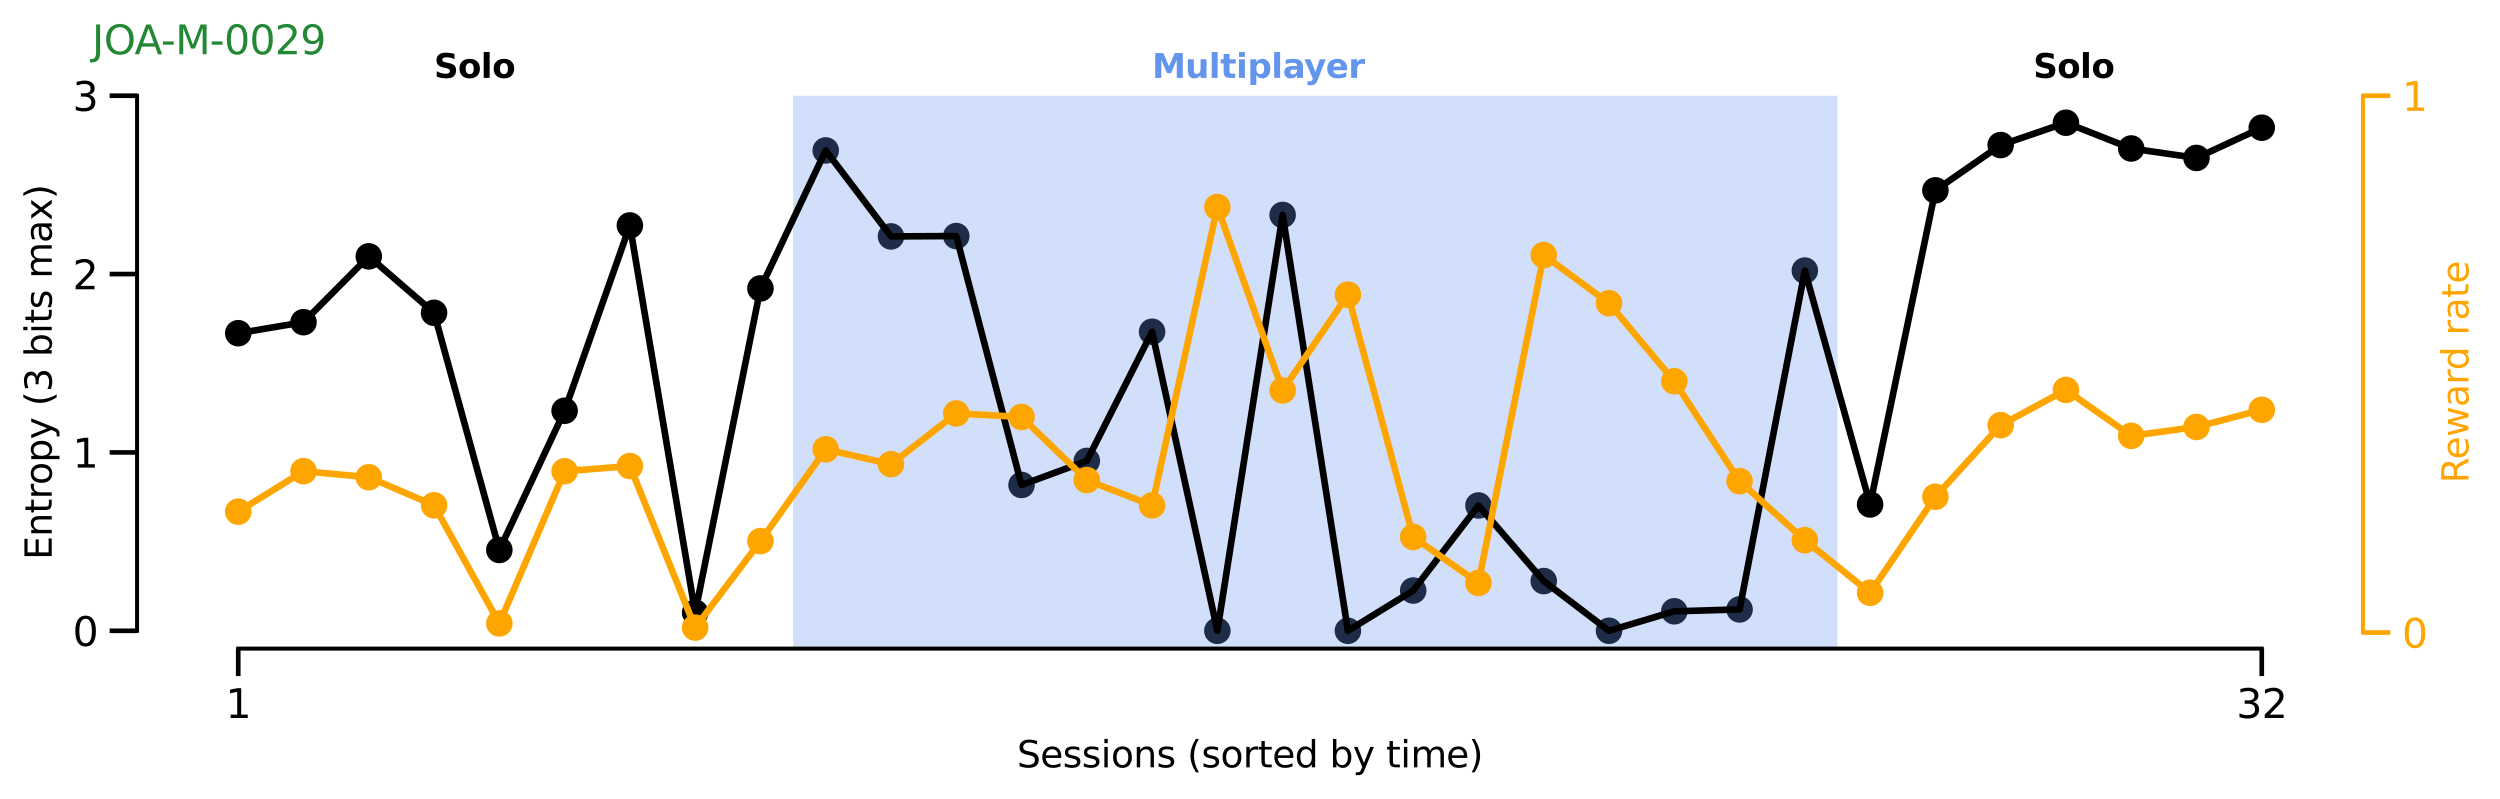 <?xml version="1.0" encoding="utf-8" standalone="no"?>
<!DOCTYPE svg PUBLIC "-//W3C//DTD SVG 1.1//EN"
  "http://www.w3.org/Graphics/SVG/1.1/DTD/svg11.dtd">
<svg xmlns:xlink="http://www.w3.org/1999/xlink" width="752.062pt" height="240.33pt" viewBox="0 0 752.062 240.33" xmlns="http://www.w3.org/2000/svg" version="1.1">
 <defs>
  <style type="text/css">*{stroke-linejoin: round; stroke-linecap: butt}</style>
 </defs>
 <g id="figure_1">
  <g id="patch_1">
   <path d="M 0 240.33 
L 752.062 240.33 
L 752.062 0 
L 0 0 
L 0 240.33 
z
" style="fill: none"/>
  </g>
  <g id="axes_1">
   <g id="patch_2">
    <path d="M 41.231 195.12 
L 710.831 195.12 
L 710.831 28.8 
L 41.231 28.8 
L 41.231 195.12 
z
" style="fill: none"/>
   </g>
   <g id="PathCollection_1">
    <defs>
     <path id="mc08b52b706" d="M 0 3.5 
C 0.928 3.5 1.819 3.131 2.475 2.475 
C 3.131 1.819 3.5 0.928 3.5 0 
C 3.5 -0.928 3.131 -1.819 2.475 -2.475 
C 1.819 -3.131 0.928 -3.5 0 -3.5 
C -0.928 -3.5 -1.819 -3.131 -2.475 -2.475 
C -3.131 -1.819 -3.5 -0.928 -3.5 0 
C -3.5 0.928 -3.131 1.819 -2.475 2.475 
C -1.819 3.131 -0.928 3.5 0 3.5 
z
" style="stroke: #000000"/>
    </defs>
    <g clip-path="url(#pdc234f797a)">
     <use xlink:href="#mc08b52b706" x="71.667" y="100.238" style="stroke: #000000"/>
     <use xlink:href="#mc08b52b706" x="91.304" y="96.921" style="stroke: #000000"/>
     <use xlink:href="#mc08b52b706" x="110.94" y="77.117" style="stroke: #000000"/>
     <use xlink:href="#mc08b52b706" x="130.576" y="94.098" style="stroke: #000000"/>
     <use xlink:href="#mc08b52b706" x="150.213" y="165.441" style="stroke: #000000"/>
     <use xlink:href="#mc08b52b706" x="169.849" y="123.566" style="stroke: #000000"/>
     <use xlink:href="#mc08b52b706" x="189.485" y="67.819" style="stroke: #000000"/>
     <use xlink:href="#mc08b52b706" x="209.122" y="184.305" style="stroke: #000000"/>
     <use xlink:href="#mc08b52b706" x="228.758" y="86.764" style="stroke: #000000"/>
     <use xlink:href="#mc08b52b706" x="248.395" y="45.256" style="stroke: #000000"/>
     <use xlink:href="#mc08b52b706" x="268.031" y="71.117" style="stroke: #000000"/>
     <use xlink:href="#mc08b52b706" x="287.667" y="71.014" style="stroke: #000000"/>
     <use xlink:href="#mc08b52b706" x="307.304" y="145.889" style="stroke: #000000"/>
     <use xlink:href="#mc08b52b706" x="326.94" y="138.654" style="stroke: #000000"/>
     <use xlink:href="#mc08b52b706" x="346.576" y="99.801" style="stroke: #000000"/>
     <use xlink:href="#mc08b52b706" x="366.213" y="189.755" style="stroke: #000000"/>
     <use xlink:href="#mc08b52b706" x="385.849" y="64.656" style="stroke: #000000"/>
     <use xlink:href="#mc08b52b706" x="405.485" y="189.755" style="stroke: #000000"/>
     <use xlink:href="#mc08b52b706" x="425.122" y="177.649" style="stroke: #000000"/>
     <use xlink:href="#mc08b52b706" x="444.758" y="152.057" style="stroke: #000000"/>
     <use xlink:href="#mc08b52b706" x="464.395" y="174.801" style="stroke: #000000"/>
     <use xlink:href="#mc08b52b706" x="484.031" y="189.755" style="stroke: #000000"/>
     <use xlink:href="#mc08b52b706" x="503.667" y="183.893" style="stroke: #000000"/>
     <use xlink:href="#mc08b52b706" x="523.304" y="183.332" style="stroke: #000000"/>
     <use xlink:href="#mc08b52b706" x="542.94" y="81.395" style="stroke: #000000"/>
     <use xlink:href="#mc08b52b706" x="562.576" y="151.754" style="stroke: #000000"/>
     <use xlink:href="#mc08b52b706" x="582.213" y="57.263" style="stroke: #000000"/>
     <use xlink:href="#mc08b52b706" x="601.849" y="43.635" style="stroke: #000000"/>
     <use xlink:href="#mc08b52b706" x="621.485" y="36.917" style="stroke: #000000"/>
     <use xlink:href="#mc08b52b706" x="641.122" y="44.67" style="stroke: #000000"/>
     <use xlink:href="#mc08b52b706" x="660.758" y="47.511" style="stroke: #000000"/>
     <use xlink:href="#mc08b52b706" x="680.395" y="38.418" style="stroke: #000000"/>
    </g>
   </g>
   <g id="patch_3">
    <path d="M 238.576 195.12 
L 552.758 195.12 
L 552.758 28.8 
L 238.576 28.8 
z
" clip-path="url(#pdc234f797a)" style="fill: #6495ed; opacity: 0.3"/>
   </g>
   <g id="matplotlib.axis_1">
    <g id="xtick_1">
     <g id="line2d_1">
      <defs>
       <path id="ma9e81894f5" d="M 0 0 
L 0 8.25 
" style="stroke: #000000; stroke-width: 1.4"/>
      </defs>
      <g>
       <use xlink:href="#ma9e81894f5" x="71.667" y="195.12" style="stroke: #000000; stroke-width: 1.4"/>
      </g>
     </g>
     <g id="text_1">
      <!-- 1 -->
      <g transform="translate(67.85 215.988) scale(0.12 -0.12)">
       <defs>
        <path id="DejaVuSans-31" d="M 794 531 
L 1825 531 
L 1825 4091 
L 703 3866 
L 703 4441 
L 1819 4666 
L 2450 4666 
L 2450 531 
L 3481 531 
L 3481 0 
L 794 0 
L 794 531 
z
" transform="scale(0.016)"/>
       </defs>
       <use xlink:href="#DejaVuSans-31"/>
      </g>
     </g>
    </g>
    <g id="xtick_2">
     <g id="line2d_2">
      <g>
       <use xlink:href="#ma9e81894f5" x="680.395" y="195.12" style="stroke: #000000; stroke-width: 1.4"/>
      </g>
     </g>
     <g id="text_2">
      <!-- 32 -->
      <g transform="translate(672.76 215.988) scale(0.12 -0.12)">
       <defs>
        <path id="DejaVuSans-33" d="M 2597 2516 
Q 3050 2419 3304 2112 
Q 3559 1806 3559 1356 
Q 3559 666 3084 287 
Q 2609 -91 1734 -91 
Q 1441 -91 1130 -33 
Q 819 25 488 141 
L 488 750 
Q 750 597 1062 519 
Q 1375 441 1716 441 
Q 2309 441 2620 675 
Q 2931 909 2931 1356 
Q 2931 1769 2642 2001 
Q 2353 2234 1838 2234 
L 1294 2234 
L 1294 2753 
L 1863 2753 
Q 2328 2753 2575 2939 
Q 2822 3125 2822 3475 
Q 2822 3834 2567 4026 
Q 2313 4219 1838 4219 
Q 1578 4219 1281 4162 
Q 984 4106 628 3988 
L 628 4550 
Q 988 4650 1302 4700 
Q 1616 4750 1894 4750 
Q 2613 4750 3031 4423 
Q 3450 4097 3450 3541 
Q 3450 3153 3228 2886 
Q 3006 2619 2597 2516 
z
" transform="scale(0.016)"/>
        <path id="DejaVuSans-32" d="M 1228 531 
L 3431 531 
L 3431 0 
L 469 0 
L 469 531 
Q 828 903 1448 1529 
Q 2069 2156 2228 2338 
Q 2531 2678 2651 2914 
Q 2772 3150 2772 3378 
Q 2772 3750 2511 3984 
Q 2250 4219 1831 4219 
Q 1534 4219 1204 4116 
Q 875 4013 500 3803 
L 500 4441 
Q 881 4594 1212 4672 
Q 1544 4750 1819 4750 
Q 2544 4750 2975 4387 
Q 3406 4025 3406 3419 
Q 3406 3131 3298 2873 
Q 3191 2616 2906 2266 
Q 2828 2175 2409 1742 
Q 1991 1309 1228 531 
z
" transform="scale(0.016)"/>
       </defs>
       <use xlink:href="#DejaVuSans-33"/>
       <use xlink:href="#DejaVuSans-32" transform="translate(63.623 0)"/>
      </g>
     </g>
    </g>
    <g id="text_3">
     <!-- Sessions (sorted by time) -->
     <g transform="translate(305.949 230.842) scale(0.11 -0.11)">
      <defs>
       <path id="DejaVuSans-53" d="M 3425 4513 
L 3425 3897 
Q 3066 4069 2747 4153 
Q 2428 4238 2131 4238 
Q 1616 4238 1336 4038 
Q 1056 3838 1056 3469 
Q 1056 3159 1242 3001 
Q 1428 2844 1947 2747 
L 2328 2669 
Q 3034 2534 3370 2195 
Q 3706 1856 3706 1288 
Q 3706 609 3251 259 
Q 2797 -91 1919 -91 
Q 1588 -91 1214 -16 
Q 841 59 441 206 
L 441 856 
Q 825 641 1194 531 
Q 1563 422 1919 422 
Q 2459 422 2753 634 
Q 3047 847 3047 1241 
Q 3047 1584 2836 1778 
Q 2625 1972 2144 2069 
L 1759 2144 
Q 1053 2284 737 2584 
Q 422 2884 422 3419 
Q 422 4038 858 4394 
Q 1294 4750 2059 4750 
Q 2388 4750 2728 4690 
Q 3069 4631 3425 4513 
z
" transform="scale(0.016)"/>
       <path id="DejaVuSans-65" d="M 3597 1894 
L 3597 1613 
L 953 1613 
Q 991 1019 1311 708 
Q 1631 397 2203 397 
Q 2534 397 2845 478 
Q 3156 559 3463 722 
L 3463 178 
Q 3153 47 2828 -22 
Q 2503 -91 2169 -91 
Q 1331 -91 842 396 
Q 353 884 353 1716 
Q 353 2575 817 3079 
Q 1281 3584 2069 3584 
Q 2775 3584 3186 3129 
Q 3597 2675 3597 1894 
z
M 3022 2063 
Q 3016 2534 2758 2815 
Q 2500 3097 2075 3097 
Q 1594 3097 1305 2825 
Q 1016 2553 972 2059 
L 3022 2063 
z
" transform="scale(0.016)"/>
       <path id="DejaVuSans-73" d="M 2834 3397 
L 2834 2853 
Q 2591 2978 2328 3040 
Q 2066 3103 1784 3103 
Q 1356 3103 1142 2972 
Q 928 2841 928 2578 
Q 928 2378 1081 2264 
Q 1234 2150 1697 2047 
L 1894 2003 
Q 2506 1872 2764 1633 
Q 3022 1394 3022 966 
Q 3022 478 2636 193 
Q 2250 -91 1575 -91 
Q 1294 -91 989 -36 
Q 684 19 347 128 
L 347 722 
Q 666 556 975 473 
Q 1284 391 1588 391 
Q 1994 391 2212 530 
Q 2431 669 2431 922 
Q 2431 1156 2273 1281 
Q 2116 1406 1581 1522 
L 1381 1569 
Q 847 1681 609 1914 
Q 372 2147 372 2553 
Q 372 3047 722 3315 
Q 1072 3584 1716 3584 
Q 2034 3584 2315 3537 
Q 2597 3491 2834 3397 
z
" transform="scale(0.016)"/>
       <path id="DejaVuSans-69" d="M 603 3500 
L 1178 3500 
L 1178 0 
L 603 0 
L 603 3500 
z
M 603 4863 
L 1178 4863 
L 1178 4134 
L 603 4134 
L 603 4863 
z
" transform="scale(0.016)"/>
       <path id="DejaVuSans-6f" d="M 1959 3097 
Q 1497 3097 1228 2736 
Q 959 2375 959 1747 
Q 959 1119 1226 758 
Q 1494 397 1959 397 
Q 2419 397 2687 759 
Q 2956 1122 2956 1747 
Q 2956 2369 2687 2733 
Q 2419 3097 1959 3097 
z
M 1959 3584 
Q 2709 3584 3137 3096 
Q 3566 2609 3566 1747 
Q 3566 888 3137 398 
Q 2709 -91 1959 -91 
Q 1206 -91 779 398 
Q 353 888 353 1747 
Q 353 2609 779 3096 
Q 1206 3584 1959 3584 
z
" transform="scale(0.016)"/>
       <path id="DejaVuSans-6e" d="M 3513 2113 
L 3513 0 
L 2938 0 
L 2938 2094 
Q 2938 2591 2744 2837 
Q 2550 3084 2163 3084 
Q 1697 3084 1428 2787 
Q 1159 2491 1159 1978 
L 1159 0 
L 581 0 
L 581 3500 
L 1159 3500 
L 1159 2956 
Q 1366 3272 1645 3428 
Q 1925 3584 2291 3584 
Q 2894 3584 3203 3211 
Q 3513 2838 3513 2113 
z
" transform="scale(0.016)"/>
       <path id="DejaVuSans-20" transform="scale(0.016)"/>
       <path id="DejaVuSans-28" d="M 1984 4856 
Q 1566 4138 1362 3434 
Q 1159 2731 1159 2009 
Q 1159 1288 1364 580 
Q 1569 -128 1984 -844 
L 1484 -844 
Q 1016 -109 783 600 
Q 550 1309 550 2009 
Q 550 2706 781 3412 
Q 1013 4119 1484 4856 
L 1984 4856 
z
" transform="scale(0.016)"/>
       <path id="DejaVuSans-72" d="M 2631 2963 
Q 2534 3019 2420 3045 
Q 2306 3072 2169 3072 
Q 1681 3072 1420 2755 
Q 1159 2438 1159 1844 
L 1159 0 
L 581 0 
L 581 3500 
L 1159 3500 
L 1159 2956 
Q 1341 3275 1631 3429 
Q 1922 3584 2338 3584 
Q 2397 3584 2469 3576 
Q 2541 3569 2628 3553 
L 2631 2963 
z
" transform="scale(0.016)"/>
       <path id="DejaVuSans-74" d="M 1172 4494 
L 1172 3500 
L 2356 3500 
L 2356 3053 
L 1172 3053 
L 1172 1153 
Q 1172 725 1289 603 
Q 1406 481 1766 481 
L 2356 481 
L 2356 0 
L 1766 0 
Q 1100 0 847 248 
Q 594 497 594 1153 
L 594 3053 
L 172 3053 
L 172 3500 
L 594 3500 
L 594 4494 
L 1172 4494 
z
" transform="scale(0.016)"/>
       <path id="DejaVuSans-64" d="M 2906 2969 
L 2906 4863 
L 3481 4863 
L 3481 0 
L 2906 0 
L 2906 525 
Q 2725 213 2448 61 
Q 2172 -91 1784 -91 
Q 1150 -91 751 415 
Q 353 922 353 1747 
Q 353 2572 751 3078 
Q 1150 3584 1784 3584 
Q 2172 3584 2448 3432 
Q 2725 3281 2906 2969 
z
M 947 1747 
Q 947 1113 1208 752 
Q 1469 391 1925 391 
Q 2381 391 2643 752 
Q 2906 1113 2906 1747 
Q 2906 2381 2643 2742 
Q 2381 3103 1925 3103 
Q 1469 3103 1208 2742 
Q 947 2381 947 1747 
z
" transform="scale(0.016)"/>
       <path id="DejaVuSans-62" d="M 3116 1747 
Q 3116 2381 2855 2742 
Q 2594 3103 2138 3103 
Q 1681 3103 1420 2742 
Q 1159 2381 1159 1747 
Q 1159 1113 1420 752 
Q 1681 391 2138 391 
Q 2594 391 2855 752 
Q 3116 1113 3116 1747 
z
M 1159 2969 
Q 1341 3281 1617 3432 
Q 1894 3584 2278 3584 
Q 2916 3584 3314 3078 
Q 3713 2572 3713 1747 
Q 3713 922 3314 415 
Q 2916 -91 2278 -91 
Q 1894 -91 1617 61 
Q 1341 213 1159 525 
L 1159 0 
L 581 0 
L 581 4863 
L 1159 4863 
L 1159 2969 
z
" transform="scale(0.016)"/>
       <path id="DejaVuSans-79" d="M 2059 -325 
Q 1816 -950 1584 -1140 
Q 1353 -1331 966 -1331 
L 506 -1331 
L 506 -850 
L 844 -850 
Q 1081 -850 1212 -737 
Q 1344 -625 1503 -206 
L 1606 56 
L 191 3500 
L 800 3500 
L 1894 763 
L 2988 3500 
L 3597 3500 
L 2059 -325 
z
" transform="scale(0.016)"/>
       <path id="DejaVuSans-6d" d="M 3328 2828 
Q 3544 3216 3844 3400 
Q 4144 3584 4550 3584 
Q 5097 3584 5394 3201 
Q 5691 2819 5691 2113 
L 5691 0 
L 5113 0 
L 5113 2094 
Q 5113 2597 4934 2840 
Q 4756 3084 4391 3084 
Q 3944 3084 3684 2787 
Q 3425 2491 3425 1978 
L 3425 0 
L 2847 0 
L 2847 2094 
Q 2847 2600 2669 2842 
Q 2491 3084 2119 3084 
Q 1678 3084 1418 2786 
Q 1159 2488 1159 1978 
L 1159 0 
L 581 0 
L 581 3500 
L 1159 3500 
L 1159 2956 
Q 1356 3278 1631 3431 
Q 1906 3584 2284 3584 
Q 2666 3584 2933 3390 
Q 3200 3197 3328 2828 
z
" transform="scale(0.016)"/>
       <path id="DejaVuSans-29" d="M 513 4856 
L 1013 4856 
Q 1481 4119 1714 3412 
Q 1947 2706 1947 2009 
Q 1947 1309 1714 600 
Q 1481 -109 1013 -844 
L 513 -844 
Q 928 -128 1133 580 
Q 1338 1288 1338 2009 
Q 1338 2731 1133 3434 
Q 928 4138 513 4856 
z
" transform="scale(0.016)"/>
      </defs>
      <use xlink:href="#DejaVuSans-53"/>
      <use xlink:href="#DejaVuSans-65" transform="translate(63.477 0)"/>
      <use xlink:href="#DejaVuSans-73" transform="translate(125 0)"/>
      <use xlink:href="#DejaVuSans-73" transform="translate(177.1 0)"/>
      <use xlink:href="#DejaVuSans-69" transform="translate(229.199 0)"/>
      <use xlink:href="#DejaVuSans-6f" transform="translate(256.982 0)"/>
      <use xlink:href="#DejaVuSans-6e" transform="translate(318.164 0)"/>
      <use xlink:href="#DejaVuSans-73" transform="translate(381.543 0)"/>
      <use xlink:href="#DejaVuSans-20" transform="translate(433.643 0)"/>
      <use xlink:href="#DejaVuSans-28" transform="translate(465.43 0)"/>
      <use xlink:href="#DejaVuSans-73" transform="translate(504.443 0)"/>
      <use xlink:href="#DejaVuSans-6f" transform="translate(556.543 0)"/>
      <use xlink:href="#DejaVuSans-72" transform="translate(617.725 0)"/>
      <use xlink:href="#DejaVuSans-74" transform="translate(658.838 0)"/>
      <use xlink:href="#DejaVuSans-65" transform="translate(698.047 0)"/>
      <use xlink:href="#DejaVuSans-64" transform="translate(759.57 0)"/>
      <use xlink:href="#DejaVuSans-20" transform="translate(823.047 0)"/>
      <use xlink:href="#DejaVuSans-62" transform="translate(854.834 0)"/>
      <use xlink:href="#DejaVuSans-79" transform="translate(918.311 0)"/>
      <use xlink:href="#DejaVuSans-20" transform="translate(977.49 0)"/>
      <use xlink:href="#DejaVuSans-74" transform="translate(1009.277 0)"/>
      <use xlink:href="#DejaVuSans-69" transform="translate(1048.486 0)"/>
      <use xlink:href="#DejaVuSans-6d" transform="translate(1076.27 0)"/>
      <use xlink:href="#DejaVuSans-65" transform="translate(1173.682 0)"/>
      <use xlink:href="#DejaVuSans-29" transform="translate(1235.205 0)"/>
     </g>
    </g>
   </g>
   <g id="matplotlib.axis_2">
    <g id="ytick_1">
     <g id="line2d_3">
      <defs>
       <path id="mdd4c0c4af2" d="M 0 0 
L -8.25 0 
" style="stroke: #000000; stroke-width: 1.4"/>
      </defs>
      <g>
       <use xlink:href="#mdd4c0c4af2" x="41.231" y="189.755" style="stroke: #000000; stroke-width: 1.4"/>
      </g>
     </g>
     <g id="text_4">
      <!-- 0 -->
      <g transform="translate(21.846 194.314) scale(0.12 -0.12)">
       <defs>
        <path id="DejaVuSans-30" d="M 2034 4250 
Q 1547 4250 1301 3770 
Q 1056 3291 1056 2328 
Q 1056 1369 1301 889 
Q 1547 409 2034 409 
Q 2525 409 2770 889 
Q 3016 1369 3016 2328 
Q 3016 3291 2770 3770 
Q 2525 4250 2034 4250 
z
M 2034 4750 
Q 2819 4750 3233 4129 
Q 3647 3509 3647 2328 
Q 3647 1150 3233 529 
Q 2819 -91 2034 -91 
Q 1250 -91 836 529 
Q 422 1150 422 2328 
Q 422 3509 836 4129 
Q 1250 4750 2034 4750 
z
" transform="scale(0.016)"/>
       </defs>
       <use xlink:href="#DejaVuSans-30"/>
      </g>
     </g>
    </g>
    <g id="ytick_2">
     <g id="line2d_4">
      <g>
       <use xlink:href="#mdd4c0c4af2" x="41.231" y="136.103" style="stroke: #000000; stroke-width: 1.4"/>
      </g>
     </g>
     <g id="text_5">
      <!-- 1 -->
      <g transform="translate(21.846 140.662) scale(0.12 -0.12)">
       <use xlink:href="#DejaVuSans-31"/>
      </g>
     </g>
    </g>
    <g id="ytick_3">
     <g id="line2d_5">
      <g>
       <use xlink:href="#mdd4c0c4af2" x="41.231" y="82.452" style="stroke: #000000; stroke-width: 1.4"/>
      </g>
     </g>
     <g id="text_6">
      <!-- 2 -->
      <g transform="translate(21.846 87.011) scale(0.12 -0.12)">
       <use xlink:href="#DejaVuSans-32"/>
      </g>
     </g>
    </g>
    <g id="ytick_4">
     <g id="line2d_6">
      <g>
       <use xlink:href="#mdd4c0c4af2" x="41.231" y="28.8" style="stroke: #000000; stroke-width: 1.4"/>
      </g>
     </g>
     <g id="text_7">
      <!-- 3 -->
      <g transform="translate(21.846 33.359) scale(0.12 -0.12)">
       <use xlink:href="#DejaVuSans-33"/>
      </g>
     </g>
    </g>
    <g id="text_8">
     <!-- Entropy (3 bits max) -->
     <g transform="translate(15.558 168.386) rotate(-90) scale(0.11 -0.11)">
      <defs>
       <path id="DejaVuSans-45" d="M 628 4666 
L 3578 4666 
L 3578 4134 
L 1259 4134 
L 1259 2753 
L 3481 2753 
L 3481 2222 
L 1259 2222 
L 1259 531 
L 3634 531 
L 3634 0 
L 628 0 
L 628 4666 
z
" transform="scale(0.016)"/>
       <path id="DejaVuSans-70" d="M 1159 525 
L 1159 -1331 
L 581 -1331 
L 581 3500 
L 1159 3500 
L 1159 2969 
Q 1341 3281 1617 3432 
Q 1894 3584 2278 3584 
Q 2916 3584 3314 3078 
Q 3713 2572 3713 1747 
Q 3713 922 3314 415 
Q 2916 -91 2278 -91 
Q 1894 -91 1617 61 
Q 1341 213 1159 525 
z
M 3116 1747 
Q 3116 2381 2855 2742 
Q 2594 3103 2138 3103 
Q 1681 3103 1420 2742 
Q 1159 2381 1159 1747 
Q 1159 1113 1420 752 
Q 1681 391 2138 391 
Q 2594 391 2855 752 
Q 3116 1113 3116 1747 
z
" transform="scale(0.016)"/>
       <path id="DejaVuSans-61" d="M 2194 1759 
Q 1497 1759 1228 1600 
Q 959 1441 959 1056 
Q 959 750 1161 570 
Q 1363 391 1709 391 
Q 2188 391 2477 730 
Q 2766 1069 2766 1631 
L 2766 1759 
L 2194 1759 
z
M 3341 1997 
L 3341 0 
L 2766 0 
L 2766 531 
Q 2569 213 2275 61 
Q 1981 -91 1556 -91 
Q 1019 -91 701 211 
Q 384 513 384 1019 
Q 384 1609 779 1909 
Q 1175 2209 1959 2209 
L 2766 2209 
L 2766 2266 
Q 2766 2663 2505 2880 
Q 2244 3097 1772 3097 
Q 1472 3097 1187 3025 
Q 903 2953 641 2809 
L 641 3341 
Q 956 3463 1253 3523 
Q 1550 3584 1831 3584 
Q 2591 3584 2966 3190 
Q 3341 2797 3341 1997 
z
" transform="scale(0.016)"/>
       <path id="DejaVuSans-78" d="M 3513 3500 
L 2247 1797 
L 3578 0 
L 2900 0 
L 1881 1375 
L 863 0 
L 184 0 
L 1544 1831 
L 300 3500 
L 978 3500 
L 1906 2253 
L 2834 3500 
L 3513 3500 
z
" transform="scale(0.016)"/>
      </defs>
      <use xlink:href="#DejaVuSans-45"/>
      <use xlink:href="#DejaVuSans-6e" transform="translate(63.184 0)"/>
      <use xlink:href="#DejaVuSans-74" transform="translate(126.562 0)"/>
      <use xlink:href="#DejaVuSans-72" transform="translate(165.771 0)"/>
      <use xlink:href="#DejaVuSans-6f" transform="translate(204.635 0)"/>
      <use xlink:href="#DejaVuSans-70" transform="translate(265.816 0)"/>
      <use xlink:href="#DejaVuSans-79" transform="translate(329.293 0)"/>
      <use xlink:href="#DejaVuSans-20" transform="translate(388.473 0)"/>
      <use xlink:href="#DejaVuSans-28" transform="translate(420.26 0)"/>
      <use xlink:href="#DejaVuSans-33" transform="translate(459.273 0)"/>
      <use xlink:href="#DejaVuSans-20" transform="translate(522.896 0)"/>
      <use xlink:href="#DejaVuSans-62" transform="translate(554.684 0)"/>
      <use xlink:href="#DejaVuSans-69" transform="translate(618.16 0)"/>
      <use xlink:href="#DejaVuSans-74" transform="translate(645.943 0)"/>
      <use xlink:href="#DejaVuSans-73" transform="translate(685.152 0)"/>
      <use xlink:href="#DejaVuSans-20" transform="translate(737.252 0)"/>
      <use xlink:href="#DejaVuSans-6d" transform="translate(769.039 0)"/>
      <use xlink:href="#DejaVuSans-61" transform="translate(866.451 0)"/>
      <use xlink:href="#DejaVuSans-78" transform="translate(927.73 0)"/>
      <use xlink:href="#DejaVuSans-29" transform="translate(986.91 0)"/>
     </g>
    </g>
   </g>
   <g id="line2d_7">
    <path d="M 71.667 100.238 
L 91.304 96.921 
L 110.94 77.117 
L 130.576 94.098 
L 150.213 165.441 
L 169.849 123.566 
L 189.485 67.819 
L 209.122 184.305 
L 228.758 86.764 
L 248.395 45.256 
L 268.031 71.117 
L 287.667 71.014 
L 307.304 145.889 
L 326.94 138.654 
L 346.576 99.801 
L 366.213 189.755 
L 385.849 64.656 
L 405.485 189.755 
L 425.122 177.649 
L 444.758 152.057 
L 464.395 174.801 
L 484.031 189.755 
L 503.667 183.893 
L 523.304 183.332 
L 542.94 81.395 
L 562.576 151.754 
L 582.213 57.263 
L 601.849 43.635 
L 621.485 36.917 
L 641.122 44.67 
L 660.758 47.511 
L 680.395 38.418 
" clip-path="url(#pdc234f797a)" style="fill: none; stroke: #000000; stroke-width: 2; stroke-linecap: square"/>
   </g>
   <g id="patch_4">
    <path d="M 41.231 189.755 
L 41.231 28.8 
" style="fill: none; stroke: #000000; stroke-width: 1.2; stroke-linejoin: miter; stroke-linecap: square"/>
   </g>
   <g id="patch_5">
    <path d="M 71.667 195.12 
L 680.395 195.12 
" style="fill: none; stroke: #000000; stroke-width: 1.2; stroke-linejoin: miter; stroke-linecap: square"/>
   </g>
   <g id="text_9">
    <!-- Solo -->
    <g transform="translate(130.576 23.435) scale(0.1 -0.1)">
     <defs>
      <path id="DejaVuSans-Bold-53" d="M 3834 4519 
L 3834 3531 
Q 3450 3703 3084 3790 
Q 2719 3878 2394 3878 
Q 1963 3878 1756 3759 
Q 1550 3641 1550 3391 
Q 1550 3203 1689 3098 
Q 1828 2994 2194 2919 
L 2706 2816 
Q 3484 2659 3812 2340 
Q 4141 2022 4141 1434 
Q 4141 663 3683 286 
Q 3225 -91 2284 -91 
Q 1841 -91 1394 -6 
Q 947 78 500 244 
L 500 1259 
Q 947 1022 1364 901 
Q 1781 781 2169 781 
Q 2563 781 2772 912 
Q 2981 1044 2981 1288 
Q 2981 1506 2839 1625 
Q 2697 1744 2272 1838 
L 1806 1941 
Q 1106 2091 782 2419 
Q 459 2747 459 3303 
Q 459 4000 909 4375 
Q 1359 4750 2203 4750 
Q 2588 4750 2994 4692 
Q 3400 4634 3834 4519 
z
" transform="scale(0.016)"/>
      <path id="DejaVuSans-Bold-6f" d="M 2203 2784 
Q 1831 2784 1636 2517 
Q 1441 2250 1441 1747 
Q 1441 1244 1636 976 
Q 1831 709 2203 709 
Q 2569 709 2762 976 
Q 2956 1244 2956 1747 
Q 2956 2250 2762 2517 
Q 2569 2784 2203 2784 
z
M 2203 3584 
Q 3106 3584 3614 3096 
Q 4122 2609 4122 1747 
Q 4122 884 3614 396 
Q 3106 -91 2203 -91 
Q 1297 -91 786 396 
Q 275 884 275 1747 
Q 275 2609 786 3096 
Q 1297 3584 2203 3584 
z
" transform="scale(0.016)"/>
      <path id="DejaVuSans-Bold-6c" d="M 538 4863 
L 1656 4863 
L 1656 0 
L 538 0 
L 538 4863 
z
" transform="scale(0.016)"/>
     </defs>
     <use xlink:href="#DejaVuSans-Bold-53"/>
     <use xlink:href="#DejaVuSans-Bold-6f" transform="translate(72.021 0)"/>
     <use xlink:href="#DejaVuSans-Bold-6c" transform="translate(140.723 0)"/>
     <use xlink:href="#DejaVuSans-Bold-6f" transform="translate(175 0)"/>
    </g>
   </g>
   <g id="text_10">
    <!-- Multiplayer -->
    <g style="fill: #6495ed" transform="translate(346.576 23.435) scale(0.1 -0.1)">
     <defs>
      <path id="DejaVuSans-Bold-4d" d="M 588 4666 
L 2119 4666 
L 3181 2169 
L 4250 4666 
L 5778 4666 
L 5778 0 
L 4641 0 
L 4641 3413 
L 3566 897 
L 2803 897 
L 1728 3413 
L 1728 0 
L 588 0 
L 588 4666 
z
" transform="scale(0.016)"/>
      <path id="DejaVuSans-Bold-75" d="M 500 1363 
L 500 3500 
L 1625 3500 
L 1625 3150 
Q 1625 2866 1622 2436 
Q 1619 2006 1619 1863 
Q 1619 1441 1641 1255 
Q 1663 1069 1716 984 
Q 1784 875 1895 815 
Q 2006 756 2150 756 
Q 2500 756 2700 1025 
Q 2900 1294 2900 1772 
L 2900 3500 
L 4019 3500 
L 4019 0 
L 2900 0 
L 2900 506 
Q 2647 200 2364 54 
Q 2081 -91 1741 -91 
Q 1134 -91 817 281 
Q 500 653 500 1363 
z
" transform="scale(0.016)"/>
      <path id="DejaVuSans-Bold-74" d="M 1759 4494 
L 1759 3500 
L 2913 3500 
L 2913 2700 
L 1759 2700 
L 1759 1216 
Q 1759 972 1856 886 
Q 1953 800 2241 800 
L 2816 800 
L 2816 0 
L 1856 0 
Q 1194 0 917 276 
Q 641 553 641 1216 
L 641 2700 
L 84 2700 
L 84 3500 
L 641 3500 
L 641 4494 
L 1759 4494 
z
" transform="scale(0.016)"/>
      <path id="DejaVuSans-Bold-69" d="M 538 3500 
L 1656 3500 
L 1656 0 
L 538 0 
L 538 3500 
z
M 538 4863 
L 1656 4863 
L 1656 3950 
L 538 3950 
L 538 4863 
z
" transform="scale(0.016)"/>
      <path id="DejaVuSans-Bold-70" d="M 1656 506 
L 1656 -1331 
L 538 -1331 
L 538 3500 
L 1656 3500 
L 1656 2988 
Q 1888 3294 2169 3439 
Q 2450 3584 2816 3584 
Q 3463 3584 3878 3070 
Q 4294 2556 4294 1747 
Q 4294 938 3878 423 
Q 3463 -91 2816 -91 
Q 2450 -91 2169 54 
Q 1888 200 1656 506 
z
M 2400 2772 
Q 2041 2772 1848 2508 
Q 1656 2244 1656 1747 
Q 1656 1250 1848 986 
Q 2041 722 2400 722 
Q 2759 722 2948 984 
Q 3138 1247 3138 1747 
Q 3138 2247 2948 2509 
Q 2759 2772 2400 2772 
z
" transform="scale(0.016)"/>
      <path id="DejaVuSans-Bold-61" d="M 2106 1575 
Q 1756 1575 1579 1456 
Q 1403 1338 1403 1106 
Q 1403 894 1545 773 
Q 1688 653 1941 653 
Q 2256 653 2472 879 
Q 2688 1106 2688 1447 
L 2688 1575 
L 2106 1575 
z
M 3816 1997 
L 3816 0 
L 2688 0 
L 2688 519 
Q 2463 200 2181 54 
Q 1900 -91 1497 -91 
Q 953 -91 614 226 
Q 275 544 275 1050 
Q 275 1666 698 1953 
Q 1122 2241 2028 2241 
L 2688 2241 
L 2688 2328 
Q 2688 2594 2478 2717 
Q 2269 2841 1825 2841 
Q 1466 2841 1156 2769 
Q 847 2697 581 2553 
L 581 3406 
Q 941 3494 1303 3539 
Q 1666 3584 2028 3584 
Q 2975 3584 3395 3211 
Q 3816 2838 3816 1997 
z
" transform="scale(0.016)"/>
      <path id="DejaVuSans-Bold-79" d="M 78 3500 
L 1197 3500 
L 2138 1125 
L 2938 3500 
L 4056 3500 
L 2584 -331 
Q 2363 -916 2067 -1148 
Q 1772 -1381 1288 -1381 
L 641 -1381 
L 641 -647 
L 991 -647 
Q 1275 -647 1404 -556 
Q 1534 -466 1606 -231 
L 1638 -134 
L 78 3500 
z
" transform="scale(0.016)"/>
      <path id="DejaVuSans-Bold-65" d="M 4031 1759 
L 4031 1441 
L 1416 1441 
Q 1456 1047 1700 850 
Q 1944 653 2381 653 
Q 2734 653 3104 758 
Q 3475 863 3866 1075 
L 3866 213 
Q 3469 63 3072 -14 
Q 2675 -91 2278 -91 
Q 1328 -91 801 392 
Q 275 875 275 1747 
Q 275 2603 792 3093 
Q 1309 3584 2216 3584 
Q 3041 3584 3536 3087 
Q 4031 2591 4031 1759 
z
M 2881 2131 
Q 2881 2450 2695 2645 
Q 2509 2841 2209 2841 
Q 1884 2841 1681 2658 
Q 1478 2475 1428 2131 
L 2881 2131 
z
" transform="scale(0.016)"/>
      <path id="DejaVuSans-Bold-72" d="M 3138 2547 
Q 2991 2616 2845 2648 
Q 2700 2681 2553 2681 
Q 2122 2681 1889 2404 
Q 1656 2128 1656 1613 
L 1656 0 
L 538 0 
L 538 3500 
L 1656 3500 
L 1656 2925 
Q 1872 3269 2151 3426 
Q 2431 3584 2822 3584 
Q 2878 3584 2943 3579 
Q 3009 3575 3134 3559 
L 3138 2547 
z
" transform="scale(0.016)"/>
     </defs>
     <use xlink:href="#DejaVuSans-Bold-4d"/>
     <use xlink:href="#DejaVuSans-Bold-75" transform="translate(99.512 0)"/>
     <use xlink:href="#DejaVuSans-Bold-6c" transform="translate(170.703 0)"/>
     <use xlink:href="#DejaVuSans-Bold-74" transform="translate(204.98 0)"/>
     <use xlink:href="#DejaVuSans-Bold-69" transform="translate(252.783 0)"/>
     <use xlink:href="#DejaVuSans-Bold-70" transform="translate(287.061 0)"/>
     <use xlink:href="#DejaVuSans-Bold-6c" transform="translate(358.643 0)"/>
     <use xlink:href="#DejaVuSans-Bold-61" transform="translate(392.92 0)"/>
     <use xlink:href="#DejaVuSans-Bold-79" transform="translate(457.275 0)"/>
     <use xlink:href="#DejaVuSans-Bold-65" transform="translate(522.461 0)"/>
     <use xlink:href="#DejaVuSans-Bold-72" transform="translate(590.283 0)"/>
    </g>
   </g>
   <g id="text_11">
    <!-- Solo -->
    <g transform="translate(611.667 23.435) scale(0.1 -0.1)">
     <use xlink:href="#DejaVuSans-Bold-53"/>
     <use xlink:href="#DejaVuSans-Bold-6f" transform="translate(72.021 0)"/>
     <use xlink:href="#DejaVuSans-Bold-6c" transform="translate(140.723 0)"/>
     <use xlink:href="#DejaVuSans-Bold-6f" transform="translate(175 0)"/>
    </g>
   </g>
  </g>
  <g id="axes_2">
   <g id="PathCollection_2">
    <defs>
     <path id="m3ee182965c" d="M 0 3.5 
C 0.928 3.5 1.819 3.131 2.475 2.475 
C 3.131 1.819 3.5 0.928 3.5 0 
C 3.5 -0.928 3.131 -1.819 2.475 -2.475 
C 1.819 -3.131 0.928 -3.5 0 -3.5 
C -0.928 -3.5 -1.819 -3.131 -2.475 -2.475 
C -3.131 -1.819 -3.5 -0.928 -3.5 0 
C -3.5 0.928 -3.131 1.819 -2.475 2.475 
C -1.819 3.131 -0.928 3.5 0 3.5 
z
" style="stroke: #ffa500"/>
    </defs>
    <g clip-path="url(#pdc234f797a)">
     <use xlink:href="#m3ee182965c" x="71.667" y="153.92" style="fill: #ffa500; stroke: #ffa500"/>
     <use xlink:href="#m3ee182965c" x="91.304" y="141.737" style="fill: #ffa500; stroke: #ffa500"/>
     <use xlink:href="#m3ee182965c" x="110.94" y="143.572" style="fill: #ffa500; stroke: #ffa500"/>
     <use xlink:href="#m3ee182965c" x="130.576" y="152.004" style="fill: #ffa500; stroke: #ffa500"/>
     <use xlink:href="#m3ee182965c" x="150.213" y="187.539" style="fill: #ffa500; stroke: #ffa500"/>
     <use xlink:href="#m3ee182965c" x="169.849" y="141.769" style="fill: #ffa500; stroke: #ffa500"/>
     <use xlink:href="#m3ee182965c" x="189.485" y="140.195" style="fill: #ffa500; stroke: #ffa500"/>
     <use xlink:href="#m3ee182965c" x="209.122" y="188.794" style="fill: #ffa500; stroke: #ffa500"/>
     <use xlink:href="#m3ee182965c" x="228.758" y="162.78" style="fill: #ffa500; stroke: #ffa500"/>
     <use xlink:href="#m3ee182965c" x="248.395" y="135.169" style="fill: #ffa500; stroke: #ffa500"/>
     <use xlink:href="#m3ee182965c" x="268.031" y="139.635" style="fill: #ffa500; stroke: #ffa500"/>
     <use xlink:href="#m3ee182965c" x="287.667" y="124.379" style="fill: #ffa500; stroke: #ffa500"/>
     <use xlink:href="#m3ee182965c" x="307.304" y="125.431" style="fill: #ffa500; stroke: #ffa500"/>
     <use xlink:href="#m3ee182965c" x="326.94" y="144.425" style="fill: #ffa500; stroke: #ffa500"/>
     <use xlink:href="#m3ee182965c" x="346.576" y="152.031" style="fill: #ffa500; stroke: #ffa500"/>
     <use xlink:href="#m3ee182965c" x="366.213" y="62.291" style="fill: #ffa500; stroke: #ffa500"/>
     <use xlink:href="#m3ee182965c" x="385.849" y="117.453" style="fill: #ffa500; stroke: #ffa500"/>
     <use xlink:href="#m3ee182965c" x="405.485" y="88.641" style="fill: #ffa500; stroke: #ffa500"/>
     <use xlink:href="#m3ee182965c" x="425.122" y="161.531" style="fill: #ffa500; stroke: #ffa500"/>
     <use xlink:href="#m3ee182965c" x="444.758" y="175.36" style="fill: #ffa500; stroke: #ffa500"/>
     <use xlink:href="#m3ee182965c" x="464.395" y="76.738" style="fill: #ffa500; stroke: #ffa500"/>
     <use xlink:href="#m3ee182965c" x="484.031" y="91.219" style="fill: #ffa500; stroke: #ffa500"/>
     <use xlink:href="#m3ee182965c" x="503.667" y="114.691" style="fill: #ffa500; stroke: #ffa500"/>
     <use xlink:href="#m3ee182965c" x="523.304" y="144.753" style="fill: #ffa500; stroke: #ffa500"/>
     <use xlink:href="#m3ee182965c" x="542.94" y="162.506" style="fill: #ffa500; stroke: #ffa500"/>
     <use xlink:href="#m3ee182965c" x="562.576" y="178.315" style="fill: #ffa500; stroke: #ffa500"/>
     <use xlink:href="#m3ee182965c" x="582.213" y="149.437" style="fill: #ffa500; stroke: #ffa500"/>
     <use xlink:href="#m3ee182965c" x="601.849" y="127.903" style="fill: #ffa500; stroke: #ffa500"/>
     <use xlink:href="#m3ee182965c" x="621.485" y="117.301" style="fill: #ffa500; stroke: #ffa500"/>
     <use xlink:href="#m3ee182965c" x="641.122" y="131.112" style="fill: #ffa500; stroke: #ffa500"/>
     <use xlink:href="#m3ee182965c" x="660.758" y="128.441" style="fill: #ffa500; stroke: #ffa500"/>
     <use xlink:href="#m3ee182965c" x="680.395" y="123.28" style="fill: #ffa500; stroke: #ffa500"/>
    </g>
   </g>
   <g id="matplotlib.axis_3">
    <g id="ytick_5">
     <g id="line2d_8">
      <defs>
       <path id="me012392681" d="M 0 0 
L 8.25 0 
" style="stroke: #ffa500; stroke-width: 1.4"/>
      </defs>
      <g>
       <use xlink:href="#me012392681" x="710.831" y="190.276" style="fill: #ffa500; stroke: #ffa500; stroke-width: 1.4"/>
      </g>
     </g>
     <g id="text_12">
      <!-- 0 -->
      <g style="fill: #ffa500" transform="translate(722.581 194.835) scale(0.12 -0.12)">
       <use xlink:href="#DejaVuSans-30"/>
      </g>
     </g>
    </g>
    <g id="ytick_6">
     <g id="line2d_9">
      <g>
       <use xlink:href="#me012392681" x="710.831" y="28.8" style="fill: #ffa500; stroke: #ffa500; stroke-width: 1.4"/>
      </g>
     </g>
     <g id="text_13">
      <!-- 1 -->
      <g style="fill: #ffa500" transform="translate(722.581 33.359) scale(0.12 -0.12)">
       <use xlink:href="#DejaVuSans-31"/>
      </g>
     </g>
    </g>
    <g id="text_14">
     <!-- Reward rate -->
     <g style="fill: #ffa500" transform="translate(742.574 145.363) rotate(-90) scale(0.11 -0.11)">
      <defs>
       <path id="DejaVuSans-52" d="M 2841 2188 
Q 3044 2119 3236 1894 
Q 3428 1669 3622 1275 
L 4263 0 
L 3584 0 
L 2988 1197 
Q 2756 1666 2539 1819 
Q 2322 1972 1947 1972 
L 1259 1972 
L 1259 0 
L 628 0 
L 628 4666 
L 2053 4666 
Q 2853 4666 3247 4331 
Q 3641 3997 3641 3322 
Q 3641 2881 3436 2590 
Q 3231 2300 2841 2188 
z
M 1259 4147 
L 1259 2491 
L 2053 2491 
Q 2509 2491 2742 2702 
Q 2975 2913 2975 3322 
Q 2975 3731 2742 3939 
Q 2509 4147 2053 4147 
L 1259 4147 
z
" transform="scale(0.016)"/>
       <path id="DejaVuSans-77" d="M 269 3500 
L 844 3500 
L 1563 769 
L 2278 3500 
L 2956 3500 
L 3675 769 
L 4391 3500 
L 4966 3500 
L 4050 0 
L 3372 0 
L 2619 2869 
L 1863 0 
L 1184 0 
L 269 3500 
z
" transform="scale(0.016)"/>
      </defs>
      <use xlink:href="#DejaVuSans-52"/>
      <use xlink:href="#DejaVuSans-65" transform="translate(64.982 0)"/>
      <use xlink:href="#DejaVuSans-77" transform="translate(126.506 0)"/>
      <use xlink:href="#DejaVuSans-61" transform="translate(208.293 0)"/>
      <use xlink:href="#DejaVuSans-72" transform="translate(269.572 0)"/>
      <use xlink:href="#DejaVuSans-64" transform="translate(308.936 0)"/>
      <use xlink:href="#DejaVuSans-20" transform="translate(372.412 0)"/>
      <use xlink:href="#DejaVuSans-72" transform="translate(404.199 0)"/>
      <use xlink:href="#DejaVuSans-61" transform="translate(445.312 0)"/>
      <use xlink:href="#DejaVuSans-74" transform="translate(506.592 0)"/>
      <use xlink:href="#DejaVuSans-65" transform="translate(545.801 0)"/>
     </g>
    </g>
   </g>
   <g id="line2d_10">
    <path d="M 71.667 153.92 
L 91.304 141.737 
L 110.94 143.572 
L 130.576 152.004 
L 150.213 187.539 
L 169.849 141.769 
L 189.485 140.195 
L 209.122 188.794 
L 228.758 162.78 
L 248.395 135.169 
L 268.031 139.635 
L 287.667 124.379 
L 307.304 125.431 
L 326.94 144.425 
L 346.576 152.031 
L 366.213 62.291 
L 385.849 117.453 
L 405.485 88.641 
L 425.122 161.531 
L 444.758 175.36 
L 464.395 76.738 
L 484.031 91.219 
L 503.667 114.691 
L 523.304 144.753 
L 542.94 162.506 
L 562.576 178.315 
L 582.213 149.437 
L 601.849 127.903 
L 621.485 117.301 
L 641.122 131.112 
L 660.758 128.441 
L 680.395 123.28 
" clip-path="url(#pdc234f797a)" style="fill: none; stroke: #ffa500; stroke-width: 2; stroke-linecap: square"/>
   </g>
   <g id="patch_6">
    <path d="M 710.831 190.276 
L 710.831 28.8 
" style="fill: none; stroke: #ffa500; stroke-width: 1.2; stroke-linejoin: miter; stroke-linecap: square"/>
   </g>
  </g>
  <g id="text_15">
   <!-- JOA-M-0029 -->
   <g style="fill: #228833" transform="translate(27.697 16.318) scale(0.12 -0.12)">
    <defs>
     <path id="DejaVuSans-4a" d="M 628 4666 
L 1259 4666 
L 1259 325 
Q 1259 -519 939 -900 
Q 619 -1281 -91 -1281 
L -331 -1281 
L -331 -750 
L -134 -750 
Q 284 -750 456 -515 
Q 628 -281 628 325 
L 628 4666 
z
" transform="scale(0.016)"/>
     <path id="DejaVuSans-4f" d="M 2522 4238 
Q 1834 4238 1429 3725 
Q 1025 3213 1025 2328 
Q 1025 1447 1429 934 
Q 1834 422 2522 422 
Q 3209 422 3611 934 
Q 4013 1447 4013 2328 
Q 4013 3213 3611 3725 
Q 3209 4238 2522 4238 
z
M 2522 4750 
Q 3503 4750 4090 4092 
Q 4678 3434 4678 2328 
Q 4678 1225 4090 567 
Q 3503 -91 2522 -91 
Q 1538 -91 948 565 
Q 359 1222 359 2328 
Q 359 3434 948 4092 
Q 1538 4750 2522 4750 
z
" transform="scale(0.016)"/>
     <path id="DejaVuSans-41" d="M 2188 4044 
L 1331 1722 
L 3047 1722 
L 2188 4044 
z
M 1831 4666 
L 2547 4666 
L 4325 0 
L 3669 0 
L 3244 1197 
L 1141 1197 
L 716 0 
L 50 0 
L 1831 4666 
z
" transform="scale(0.016)"/>
     <path id="DejaVuSans-2d" d="M 313 2009 
L 1997 2009 
L 1997 1497 
L 313 1497 
L 313 2009 
z
" transform="scale(0.016)"/>
     <path id="DejaVuSans-4d" d="M 628 4666 
L 1569 4666 
L 2759 1491 
L 3956 4666 
L 4897 4666 
L 4897 0 
L 4281 0 
L 4281 4097 
L 3078 897 
L 2444 897 
L 1241 4097 
L 1241 0 
L 628 0 
L 628 4666 
z
" transform="scale(0.016)"/>
     <path id="DejaVuSans-39" d="M 703 97 
L 703 672 
Q 941 559 1184 500 
Q 1428 441 1663 441 
Q 2288 441 2617 861 
Q 2947 1281 2994 2138 
Q 2813 1869 2534 1725 
Q 2256 1581 1919 1581 
Q 1219 1581 811 2004 
Q 403 2428 403 3163 
Q 403 3881 828 4315 
Q 1253 4750 1959 4750 
Q 2769 4750 3195 4129 
Q 3622 3509 3622 2328 
Q 3622 1225 3098 567 
Q 2575 -91 1691 -91 
Q 1453 -91 1209 -44 
Q 966 3 703 97 
z
M 1959 2075 
Q 2384 2075 2632 2365 
Q 2881 2656 2881 3163 
Q 2881 3666 2632 3958 
Q 2384 4250 1959 4250 
Q 1534 4250 1286 3958 
Q 1038 3666 1038 3163 
Q 1038 2656 1286 2365 
Q 1534 2075 1959 2075 
z
" transform="scale(0.016)"/>
    </defs>
    <use xlink:href="#DejaVuSans-4a"/>
    <use xlink:href="#DejaVuSans-4f" transform="translate(29.492 0)"/>
    <use xlink:href="#DejaVuSans-41" transform="translate(106.453 0)"/>
    <use xlink:href="#DejaVuSans-2d" transform="translate(172.611 0)"/>
    <use xlink:href="#DejaVuSans-4d" transform="translate(208.695 0)"/>
    <use xlink:href="#DejaVuSans-2d" transform="translate(294.975 0)"/>
    <use xlink:href="#DejaVuSans-30" transform="translate(331.059 0)"/>
    <use xlink:href="#DejaVuSans-30" transform="translate(394.682 0)"/>
    <use xlink:href="#DejaVuSans-32" transform="translate(458.305 0)"/>
    <use xlink:href="#DejaVuSans-39" transform="translate(521.928 0)"/>
   </g>
  </g>
 </g>
 <defs>
  <clipPath id="pdc234f797a">
   <rect x="41.231" y="28.8" width="669.6" height="166.32"/>
  </clipPath>
 </defs>
</svg>
